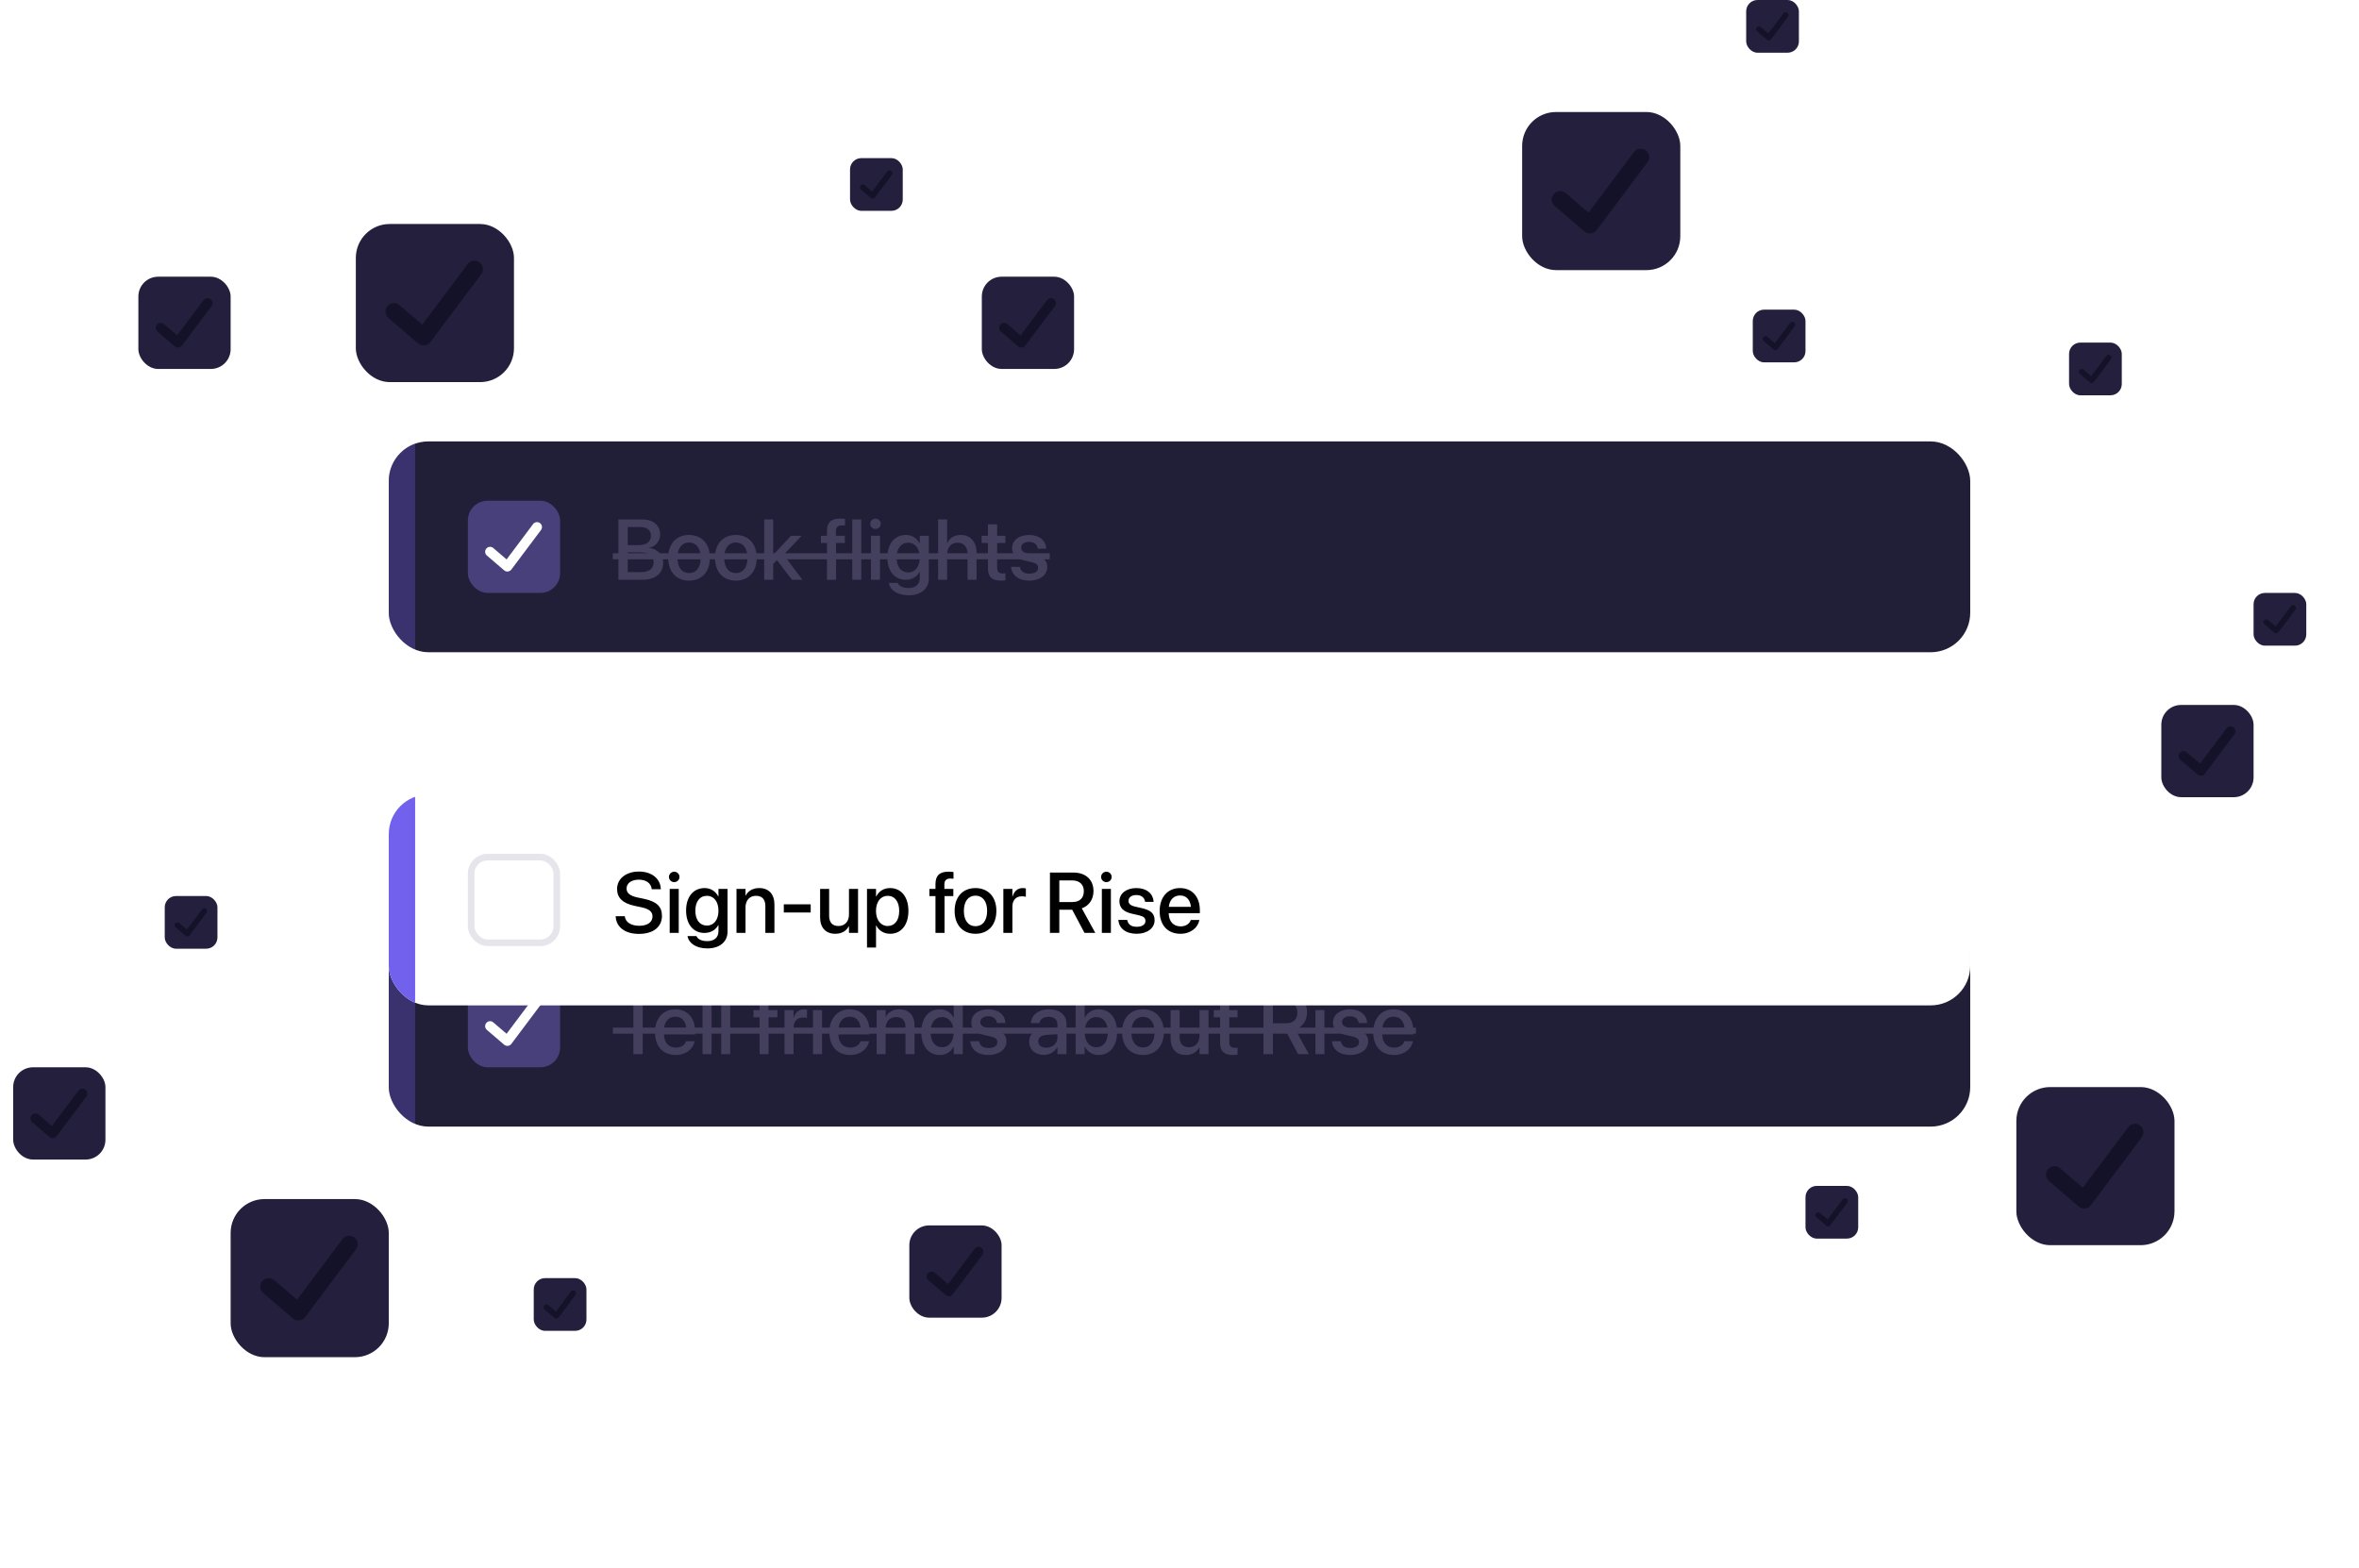 <svg width="358" height="238" viewBox="0 0 358 238" fill="none" xmlns="http://www.w3.org/2000/svg">
<rect x="35" y="182" width="24" height="24" rx="5.143" fill="#231F3C"/>
<path d="M45.286 199.143L44.449 200.119C44.719 200.351 45.073 200.46 45.426 200.421C45.779 200.382 46.101 200.199 46.314 199.915L45.286 199.143ZM50.429 192.286L51.457 193.057L51.457 193.057L50.429 192.286ZM54.029 189.629C54.455 189.061 54.34 188.255 53.771 187.829C53.203 187.403 52.398 187.518 51.971 188.086L54.029 189.629ZM41.622 194.31C41.083 193.848 40.272 193.91 39.809 194.449C39.347 194.988 39.41 195.8 39.949 196.262L41.622 194.31ZM46.314 199.915L51.457 193.057L49.4 191.515L44.257 198.372L46.314 199.915ZM51.457 193.057L54.029 189.629L51.971 188.086L49.4 191.515L51.457 193.057ZM41.449 197.548L44.449 200.119L46.122 198.167L43.122 195.596L41.449 197.548ZM39.949 196.262L41.449 197.548L43.122 195.596L41.622 194.31L39.949 196.262Z" fill="#141228"/>
<rect x="328" y="107" width="14" height="14" rx="3" fill="#231F3C"/>
<path d="M334 117L333.512 117.569C333.669 117.704 333.876 117.768 334.082 117.746C334.288 117.723 334.476 117.616 334.6 117.45L334 117ZM339.1 111.45C339.349 111.119 339.281 110.649 338.95 110.4C338.619 110.151 338.149 110.219 337.9 110.55L339.1 111.45ZM331.863 114.181C331.549 113.911 331.075 113.947 330.806 114.262C330.536 114.576 330.572 115.05 330.887 115.319L331.863 114.181ZM334.6 117.45L337.6 113.45L336.4 112.55L333.4 116.55L334.6 117.45ZM337.6 113.45L339.1 111.45L337.9 110.55L336.4 112.55L337.6 113.45ZM331.762 116.069L333.512 117.569L334.488 116.431L332.738 114.931L331.762 116.069ZM330.887 115.319L331.762 116.069L332.738 114.931L331.863 114.181L330.887 115.319Z" fill="#141228"/>
<rect x="208" y="145" width="14" height="14" rx="3" fill="#231F3C"/>
<path d="M214 155L213.512 155.569C213.669 155.704 213.876 155.768 214.082 155.746C214.288 155.723 214.476 155.616 214.6 155.45L214 155ZM219.1 149.45C219.349 149.119 219.281 148.649 218.95 148.4C218.619 148.151 218.149 148.219 217.9 148.55L219.1 149.45ZM211.863 152.181C211.549 151.911 211.075 151.947 210.806 152.262C210.536 152.576 210.572 153.05 210.887 153.319L211.863 152.181ZM214.6 155.45L217.6 151.45L216.4 150.55L213.4 154.55L214.6 155.45ZM217.6 151.45L219.1 149.45L217.9 148.55L216.4 150.55L217.6 151.45ZM211.762 154.069L213.512 155.569L214.488 154.431L212.738 152.931L211.762 154.069ZM210.887 153.319L211.762 154.069L212.738 152.931L211.863 152.181L210.887 153.319Z" fill="#141228"/>
<rect x="274" y="180" width="8" height="8" rx="1.714" fill="#231F3C"/>
<path d="M277.429 185.714L277.15 186.039C277.24 186.116 277.358 186.153 277.475 186.14C277.593 186.127 277.7 186.066 277.771 185.971L277.429 185.714ZM279.143 183.428L278.8 183.171L278.8 183.171L279.143 183.428ZM280.343 182.542C280.485 182.353 280.446 182.084 280.257 181.942C280.068 181.8 279.799 181.839 279.657 182.028L280.343 182.542ZM276.429 184.857L276.707 184.531L276.707 184.531L276.429 184.857ZM276.207 184.103C276.028 183.949 275.757 183.969 275.603 184.149C275.449 184.329 275.47 184.599 275.65 184.753L276.207 184.103ZM277.771 185.971L279.486 183.685L278.8 183.171L277.086 185.457L277.771 185.971ZM279.486 183.685L280.343 182.542L279.657 182.028L278.8 183.171L279.486 183.685ZM276.15 185.182L277.15 186.039L277.707 185.388L276.707 184.531L276.15 185.182ZM275.65 184.753L276.15 185.182L276.707 184.531L276.207 184.103L275.65 184.753Z" fill="#141228"/>
<rect x="314" y="52" width="8" height="8" rx="1.714" fill="#231F3C"/>
<path d="M317.429 57.714L317.15 58.039C317.24 58.116 317.358 58.153 317.475 58.14C317.593 58.127 317.7 58.066 317.771 57.971L317.429 57.714ZM319.143 55.428L318.8 55.171L318.8 55.171L319.143 55.428ZM320.343 54.542C320.485 54.353 320.446 54.084 320.257 53.942C320.068 53.8 319.799 53.839 319.657 54.028L320.343 54.542ZM316.429 56.857L316.707 56.531L316.707 56.531L316.429 56.857ZM316.207 56.103C316.028 55.949 315.757 55.969 315.603 56.149C315.449 56.329 315.47 56.599 315.65 56.753L316.207 56.103ZM317.771 57.971L319.486 55.685L318.8 55.171L317.086 57.457L317.771 57.971ZM319.486 55.685L320.343 54.542L319.657 54.028L318.8 55.171L319.486 55.685ZM316.15 57.182L317.15 58.039L317.707 57.388L316.707 56.531L316.15 57.182ZM315.65 56.753L316.15 57.182L316.707 56.531L316.207 56.103L315.65 56.753Z" fill="#141228"/>
<rect x="81" y="194" width="8" height="8" rx="1.714" fill="#231F3C"/>
<path d="M84.429 199.714L84.15 200.039C84.24 200.116 84.358 200.153 84.475 200.14C84.593 200.127 84.7 200.066 84.771 199.971L84.429 199.714ZM86.143 197.428L85.8 197.171L85.8 197.171L86.143 197.428ZM87.343 196.542C87.485 196.353 87.447 196.084 87.257 195.942C87.068 195.8 86.799 195.839 86.657 196.028L87.343 196.542ZM83.429 198.857L83.707 198.531L83.707 198.531L83.429 198.857ZM83.207 198.103C83.028 197.949 82.757 197.969 82.603 198.149C82.449 198.329 82.47 198.599 82.65 198.753L83.207 198.103ZM84.771 199.971L86.486 197.685L85.8 197.171L84.086 199.457L84.771 199.971ZM86.486 197.685L87.343 196.542L86.657 196.028L85.8 197.171L86.486 197.685ZM83.15 199.182L84.15 200.039L84.707 199.388L83.707 198.531L83.15 199.182ZM82.65 198.753L83.15 199.182L83.707 198.531L83.207 198.103L82.65 198.753Z" fill="#141228"/>
<rect x="342" y="90" width="8" height="8" rx="1.714" fill="#231F3C"/>
<path d="M345.429 95.714L345.15 96.039C345.24 96.116 345.358 96.153 345.475 96.14C345.593 96.127 345.7 96.066 345.771 95.971L345.429 95.714ZM347.143 93.428L346.8 93.171L346.8 93.171L347.143 93.428ZM348.343 92.542C348.485 92.353 348.446 92.084 348.257 91.942C348.068 91.8 347.799 91.839 347.657 92.028L348.343 92.542ZM344.429 94.857L344.707 94.531L344.707 94.531L344.429 94.857ZM344.207 94.103C344.028 93.949 343.757 93.969 343.603 94.149C343.449 94.329 343.47 94.599 343.65 94.753L344.207 94.103ZM345.771 95.971L347.486 93.685L346.8 93.171L345.086 95.457L345.771 95.971ZM347.486 93.685L348.343 92.542L347.657 92.028L346.8 93.171L347.486 93.685ZM344.15 95.182L345.15 96.039L345.707 95.388L344.707 94.531L344.15 95.182ZM343.65 94.753L344.15 95.182L344.707 94.531L344.207 94.103L343.65 94.753Z" fill="#141228"/>
<rect x="266" y="47" width="8" height="8" rx="1.714" fill="#231F3C"/>
<path d="M269.429 52.714L269.15 53.039C269.24 53.116 269.358 53.153 269.475 53.14C269.593 53.127 269.7 53.066 269.771 52.971L269.429 52.714ZM271.143 50.428L270.8 50.171L270.8 50.171L271.143 50.428ZM272.343 49.542C272.485 49.353 272.446 49.084 272.257 48.942C272.068 48.8 271.799 48.839 271.657 49.028L272.343 49.542ZM268.429 51.857L268.707 51.531L268.707 51.531L268.429 51.857ZM268.207 51.103C268.028 50.949 267.757 50.969 267.603 51.149C267.449 51.329 267.47 51.599 267.65 51.753L268.207 51.103ZM269.771 52.971L271.486 50.685L270.8 50.171L269.086 52.457L269.771 52.971ZM271.486 50.685L272.343 49.542L271.657 49.028L270.8 50.171L271.486 50.685ZM268.15 52.182L269.15 53.039L269.707 52.388L268.707 51.531L268.15 52.182ZM267.65 51.753L268.15 52.182L268.707 51.531L268.207 51.103L267.65 51.753Z" fill="#141228"/>
<rect x="25" y="136" width="8" height="8" rx="1.714" fill="#231F3C"/>
<path d="M28.429 141.714L28.15 142.039C28.24 142.116 28.358 142.153 28.475 142.14C28.593 142.127 28.7 142.066 28.771 141.971L28.429 141.714ZM30.143 139.428L29.8 139.171L29.8 139.171L30.143 139.428ZM31.343 138.542C31.485 138.353 31.447 138.084 31.257 137.942C31.068 137.8 30.799 137.839 30.657 138.028L31.343 138.542ZM27.429 140.857L27.707 140.531L27.707 140.531L27.429 140.857ZM27.207 140.103C27.028 139.949 26.757 139.969 26.603 140.149C26.449 140.329 26.47 140.599 26.65 140.753L27.207 140.103ZM28.771 141.971L30.486 139.685L29.8 139.171L28.086 141.457L28.771 141.971ZM30.486 139.685L31.343 138.542L30.657 138.028L29.8 139.171L30.486 139.685ZM27.15 141.182L28.15 142.039L28.707 141.388L27.707 140.531L27.15 141.182ZM26.65 140.753L27.15 141.182L27.707 140.531L27.207 140.103L26.65 140.753Z" fill="#141228"/>
<rect x="129" y="24" width="8" height="8" rx="1.714" fill="#231F3C"/>
<path d="M132.429 29.714L132.15 30.039C132.24 30.116 132.358 30.153 132.475 30.14C132.593 30.127 132.7 30.066 132.771 29.971L132.429 29.714ZM134.143 27.428L133.8 27.171L133.8 27.171L134.143 27.428ZM135.343 26.542C135.485 26.353 135.446 26.084 135.257 25.942C135.068 25.8 134.799 25.839 134.657 26.028L135.343 26.542ZM131.429 28.857L131.707 28.531L131.707 28.531L131.429 28.857ZM131.207 28.103C131.028 27.949 130.757 27.969 130.603 28.149C130.449 28.329 130.47 28.599 130.65 28.753L131.207 28.103ZM132.771 29.971L134.486 27.685L133.8 27.171L132.086 29.457L132.771 29.971ZM134.486 27.685L135.343 26.542L134.657 26.028L133.8 27.171L134.486 27.685ZM131.15 29.182L132.15 30.039L132.707 29.388L131.707 28.531L131.15 29.182ZM130.65 28.753L131.15 29.182L131.707 28.531L131.207 28.103L130.65 28.753Z" fill="#141228"/>
<rect x="265" width="8" height="8" rx="1.714" fill="#231F3C"/>
<path d="M268.429 5.714L268.15 6.039C268.24 6.116 268.358 6.153 268.475 6.14C268.593 6.127 268.7 6.066 268.771 5.971L268.429 5.714ZM270.143 3.428L269.8 3.171L269.8 3.171L270.143 3.428ZM271.343 2.542C271.485 2.353 271.446 2.084 271.257 1.942C271.068 1.8 270.799 1.839 270.657 2.028L271.343 2.542ZM267.429 4.857L267.707 4.531L267.707 4.531L267.429 4.857ZM267.207 4.103C267.028 3.949 266.757 3.969 266.603 4.149C266.449 4.329 266.47 4.599 266.65 4.753L267.207 4.103ZM268.771 5.971L270.486 3.685L269.8 3.171L268.086 5.457L268.771 5.971ZM270.486 3.685L271.343 2.542L270.657 2.028L269.8 3.171L270.486 3.685ZM267.15 5.182L268.15 6.039L268.707 5.388L267.707 4.531L267.15 5.182ZM266.65 4.753L267.15 5.182L267.707 4.531L267.207 4.103L266.65 4.753Z" fill="#141228"/>
<rect x="138" y="186" width="14" height="14" rx="3" fill="#231F3C"/>
<path d="M144 196L143.512 196.569C143.669 196.704 143.876 196.768 144.082 196.746C144.288 196.723 144.476 196.616 144.6 196.45L144 196ZM149.1 190.45C149.349 190.119 149.281 189.649 148.95 189.4C148.619 189.151 148.149 189.219 147.9 189.55L149.1 190.45ZM141.863 193.181C141.549 192.911 141.075 192.947 140.806 193.262C140.536 193.576 140.572 194.05 140.887 194.319L141.863 193.181ZM144.6 196.45L147.6 192.45L146.4 191.55L143.4 195.55L144.6 196.45ZM147.6 192.45L149.1 190.45L147.9 189.55L146.4 191.55L147.6 192.45ZM141.762 195.069L143.512 196.569L144.488 195.431L142.738 193.931L141.762 195.069ZM140.887 194.319L141.762 195.069L142.738 193.931L141.863 193.181L140.887 194.319Z" fill="#141228"/>
<rect x="2" y="162" width="14" height="14" rx="3" fill="#231F3C"/>
<path d="M8 172L7.512 172.569C7.669 172.704 7.876 172.768 8.082 172.746C8.288 172.723 8.476 172.616 8.6 172.45L8 172ZM13.1 166.45C13.348 166.119 13.281 165.649 12.95 165.4C12.619 165.151 12.149 165.219 11.9 165.55L13.1 166.45ZM5.863 169.181C5.549 168.911 5.075 168.947 4.806 169.262C4.536 169.576 4.572 170.05 4.887 170.319L5.863 169.181ZM8.6 172.45L11.6 168.45L10.4 167.55L7.4 171.55L8.6 172.45ZM11.6 168.45L13.1 166.45L11.9 165.55L10.4 167.55L11.6 168.45ZM5.762 171.069L7.512 172.569L8.488 171.431L6.738 169.931L5.762 171.069ZM4.887 170.319L5.762 171.069L6.738 169.931L5.863 169.181L4.887 170.319Z" fill="#141228"/>
<rect x="54" y="34" width="24" height="24" rx="5.143" fill="#231F3C"/>
<path d="M64.286 51.143L63.449 52.119C63.719 52.351 64.073 52.46 64.426 52.421C64.779 52.382 65.101 52.199 65.314 51.915L64.286 51.143ZM69.429 44.286L70.457 45.057L70.457 45.057L69.429 44.286ZM73.029 41.629C73.455 41.061 73.34 40.255 72.771 39.829C72.203 39.403 71.397 39.518 70.971 40.086L73.029 41.629ZM60.622 46.31C60.083 45.848 59.272 45.91 58.809 46.449C58.347 46.988 58.41 47.8 58.949 48.262L60.622 46.31ZM65.314 51.915L70.457 45.057L68.4 43.515L63.257 50.372L65.314 51.915ZM70.457 45.057L73.029 41.629L70.971 40.086L68.4 43.515L70.457 45.057ZM60.449 49.548L63.449 52.119L65.122 50.167L62.122 47.596L60.449 49.548ZM58.949 48.262L60.449 49.548L62.122 47.596L60.622 46.31L58.949 48.262Z" fill="#141228"/>
<rect x="149" y="42" width="14" height="14" rx="3" fill="#231F3C"/>
<path d="M155 52L154.512 52.569C154.669 52.704 154.876 52.768 155.082 52.745C155.288 52.723 155.476 52.616 155.6 52.45L155 52ZM160.1 46.45C160.349 46.119 160.281 45.648 159.95 45.4C159.619 45.151 159.149 45.219 158.9 45.55L160.1 46.45ZM152.863 49.181C152.549 48.911 152.075 48.947 151.806 49.262C151.536 49.576 151.572 50.05 151.887 50.319L152.863 49.181ZM155.6 52.45L158.6 48.45L157.4 47.55L154.4 51.55L155.6 52.45ZM158.6 48.45L160.1 46.45L158.9 45.55L157.4 47.55L158.6 48.45ZM152.762 51.069L154.512 52.569L155.488 51.431L153.738 49.931L152.762 51.069ZM151.887 50.319L152.762 51.069L153.738 49.931L152.863 49.181L151.887 50.319Z" fill="#141228"/>
<rect x="21" y="42" width="14" height="14" rx="3" fill="#231F3C"/>
<path d="M27 52L26.512 52.569C26.669 52.704 26.876 52.768 27.082 52.745C27.288 52.723 27.476 52.616 27.6 52.45L27 52ZM32.1 46.45C32.349 46.119 32.281 45.648 31.95 45.4C31.619 45.151 31.148 45.219 30.9 45.55L32.1 46.45ZM24.863 49.181C24.549 48.911 24.075 48.947 23.806 49.262C23.536 49.576 23.572 50.05 23.887 50.319L24.863 49.181ZM27.6 52.45L30.6 48.45L29.4 47.55L26.4 51.55L27.6 52.45ZM30.6 48.45L32.1 46.45L30.9 45.55L29.4 47.55L30.6 48.45ZM24.762 51.069L26.512 52.569L27.488 51.431L25.738 49.931L24.762 51.069ZM23.887 50.319L24.762 51.069L25.738 49.931L24.863 49.181L23.887 50.319Z" fill="#141228"/>
<rect x="231" y="17" width="24" height="24" rx="5.143" fill="#231F3C"/>
<path d="M241.286 34.143L240.449 35.119C240.719 35.351 241.073 35.46 241.426 35.421C241.779 35.382 242.101 35.199 242.314 34.915L241.286 34.143ZM246.429 27.286L247.457 28.057L247.457 28.057L246.429 27.286ZM250.029 24.629C250.455 24.061 250.339 23.255 249.771 22.829C249.203 22.403 248.397 22.518 247.971 23.086L250.029 24.629ZM237.622 29.31C237.083 28.848 236.272 28.91 235.81 29.449C235.347 29.988 235.41 30.8 235.949 31.262L237.622 29.31ZM242.314 34.915L247.457 28.057L245.4 26.515L240.257 33.372L242.314 34.915ZM247.457 28.057L250.029 24.629L247.971 23.086L245.4 26.515L247.457 28.057ZM237.449 32.548L240.449 35.119L242.122 33.167L239.122 30.596L237.449 32.548ZM235.949 31.262L237.449 32.548L239.122 30.596L237.622 29.31L235.949 31.262Z" fill="#141228"/>
<rect x="306" y="165" width="24" height="24" rx="5.143" fill="#231F3C"/>
<path d="M316.286 182.143L315.449 183.119C315.719 183.351 316.073 183.46 316.426 183.421C316.779 183.382 317.101 183.199 317.314 182.915L316.286 182.143ZM321.429 175.286L322.457 176.057L322.457 176.057L321.429 175.286ZM325.029 172.629C325.455 172.061 325.339 171.255 324.771 170.829C324.203 170.403 323.397 170.518 322.971 171.086L325.029 172.629ZM312.622 177.31C312.083 176.848 311.272 176.91 310.81 177.449C310.347 177.988 310.41 178.8 310.949 179.262L312.622 177.31ZM317.314 182.915L322.457 176.057L320.4 174.515L315.257 181.372L317.314 182.915ZM322.457 176.057L325.029 172.629L322.971 171.086L320.4 174.515L322.457 176.057ZM312.449 180.548L315.449 183.119L317.122 181.167L314.122 178.596L312.449 180.548ZM310.949 179.262L312.449 180.548L314.122 178.596L312.622 177.31L310.949 179.262Z" fill="#141228"/>
<g clip-path="url(#clip0_1028_27840)">
<rect x="59" y="139" width="240" height="32" rx="6" fill="#211E37"/>
<rect opacity="0.3" x="59" y="139" width="4" height="32" fill="#7161EC"/>
<rect x="71" y="148" width="14" height="14" rx="3" fill="#48407A"/>
<path d="M77 158L76.512 158.569C76.669 158.704 76.876 158.768 77.082 158.746C77.288 158.723 77.476 158.616 77.6 158.45L77 158ZM82.1 152.45C82.349 152.119 82.281 151.649 81.95 151.4C81.619 151.151 81.148 151.219 80.9 151.55L82.1 152.45ZM74.863 155.181C74.549 154.911 74.075 154.947 73.806 155.262C73.536 155.576 73.572 156.05 73.887 156.319L74.863 155.181ZM77.6 158.45L80.6 154.45L79.4 153.55L76.4 157.55L77.6 158.45ZM80.6 154.45L82.1 152.45L80.9 151.55L79.4 153.55L80.6 154.45ZM74.762 157.069L76.512 158.569L77.488 157.431L75.738 155.931L74.762 157.069ZM73.887 156.319L74.762 157.069L75.738 155.931L74.863 155.181L73.887 156.319Z" fill="white"/>
<path d="M96.117 160H97.539V152.065H100.338V150.84H93.311V152.065H96.117V160ZM102.547 160.133C104.166 160.133 105.194 159.168 105.41 158.108L105.422 158.039H104.121L104.102 158.089C103.931 158.591 103.391 159.01 102.579 159.01C101.487 159.01 100.795 158.273 100.77 157.01H105.499V156.547C105.499 154.541 104.35 153.195 102.477 153.195C100.604 153.195 99.398 154.592 99.398 156.68V156.687C99.398 158.794 100.585 160.133 102.547 160.133ZM102.483 154.319C103.378 154.319 104.026 154.884 104.14 156.039H100.789C100.909 154.922 101.595 154.319 102.483 154.319ZM106.616 160H107.987V150.84H106.616V160ZM109.447 160H110.818V150.84H109.447V160ZM115.268 160H116.645V154.414H117.978V153.322H116.62V152.637C116.62 152.046 116.912 151.748 117.527 151.748C117.699 151.748 117.87 151.761 118.003 151.78V150.764C117.819 150.732 117.515 150.707 117.235 150.707C115.877 150.707 115.268 151.316 115.268 152.611V153.322H114.347V154.414H115.268V160ZM119.057 160H120.428V156.02C120.428 155.023 120.974 154.446 121.856 154.446C122.123 154.446 122.364 154.478 122.472 154.522V153.246C122.364 153.227 122.193 153.195 121.996 153.195C121.234 153.195 120.676 153.684 120.46 154.465H120.428V153.322H119.057V160ZM124.065 152.294C124.516 152.294 124.865 151.938 124.865 151.507C124.865 151.069 124.516 150.713 124.065 150.713C123.621 150.713 123.266 151.069 123.266 151.507C123.266 151.938 123.621 152.294 124.065 152.294ZM123.38 160H124.751V153.322H123.38V160ZM129.017 160.133C130.635 160.133 131.664 159.168 131.879 158.108L131.892 158.039H130.591L130.572 158.089C130.4 158.591 129.861 159.01 129.048 159.01C127.957 159.01 127.265 158.273 127.239 157.01H131.968V156.547C131.968 154.541 130.819 153.195 128.947 153.195C127.074 153.195 125.868 154.592 125.868 156.68V156.687C125.868 158.794 127.055 160.133 129.017 160.133ZM128.953 154.319C129.848 154.319 130.496 154.884 130.61 156.039H127.258C127.379 154.922 128.064 154.319 128.953 154.319ZM133.035 160H134.406V156.109C134.406 155.068 135.028 154.37 135.993 154.37C136.945 154.37 137.415 154.935 137.415 155.937V160H138.792V155.677C138.792 154.141 137.948 153.195 136.481 153.195C135.472 153.195 134.787 153.652 134.438 154.332H134.406V153.322H133.035V160ZM142.613 160.133C143.572 160.133 144.308 159.651 144.708 158.87H144.733V160H146.111V150.84H144.733V154.458H144.708C144.308 153.671 143.546 153.195 142.601 153.195C140.925 153.195 139.82 154.528 139.82 156.655V156.661C139.82 158.788 140.912 160.133 142.613 160.133ZM142.975 158.953C141.89 158.953 141.223 158.083 141.223 156.661V156.655C141.223 155.246 141.896 154.37 142.975 154.37C144.003 154.37 144.74 155.271 144.74 156.655V156.661C144.74 158.051 144.01 158.953 142.975 158.953ZM150.021 160.133C151.595 160.133 152.738 159.295 152.738 158.077V158.07C152.738 157.112 152.217 156.572 150.853 156.255L149.767 156.007C149.05 155.836 148.777 155.557 148.777 155.144V155.138C148.777 154.604 149.24 154.255 149.977 154.255C150.751 154.255 151.208 154.662 151.291 155.246L151.297 155.29H152.585L152.579 155.214C152.509 154.078 151.557 153.195 149.977 153.195C148.44 153.195 147.399 154.014 147.399 155.208V155.214C147.399 156.185 148.028 156.794 149.297 157.086L150.389 157.334C151.106 157.505 151.348 157.753 151.348 158.185V158.191C151.348 158.73 150.853 159.073 150.027 159.073C149.183 159.073 148.726 158.711 148.599 158.096L148.586 158.032H147.228L147.234 158.089C147.374 159.308 148.352 160.133 150.021 160.133ZM158.406 160.121C159.289 160.121 160.063 159.664 160.45 158.946H160.476V160H161.853V155.398C161.853 154.059 160.818 153.195 159.187 153.195C157.543 153.195 156.546 154.078 156.451 155.227L156.445 155.296H157.74L157.752 155.239C157.867 154.706 158.355 154.332 159.149 154.332C160 154.332 160.476 154.776 160.476 155.512V156.014L158.66 156.122C157.08 156.217 156.178 156.928 156.178 158.089V158.102C156.178 159.302 157.073 160.121 158.406 160.121ZM157.562 158.07V158.058C157.562 157.493 158.019 157.131 158.844 157.08L160.476 156.979V157.499C160.476 158.369 159.746 159.022 158.781 159.022C158.044 159.022 157.562 158.654 157.562 158.07ZM166.734 160.133C168.429 160.133 169.527 158.788 169.527 156.661V156.655C169.527 154.528 168.423 153.195 166.747 153.195C165.801 153.195 165.04 153.671 164.64 154.458H164.608V150.84H163.237V160H164.608V158.87H164.64C165.033 159.651 165.776 160.133 166.734 160.133ZM166.373 158.953C165.332 158.953 164.602 158.051 164.602 156.661V156.655C164.602 155.271 165.338 154.37 166.373 154.37C167.452 154.37 168.125 155.246 168.125 156.655V156.661C168.125 158.083 167.452 158.953 166.373 158.953ZM173.457 160.133C175.367 160.133 176.624 158.813 176.624 156.661V156.648C176.624 154.509 175.355 153.195 173.45 153.195C171.552 153.195 170.289 154.516 170.289 156.648V156.661C170.289 158.807 171.54 160.133 173.457 160.133ZM173.463 158.984C172.39 158.984 171.692 158.14 171.692 156.661V156.648C171.692 155.188 172.396 154.344 173.45 154.344C174.523 154.344 175.221 155.188 175.221 156.648V156.661C175.221 158.134 174.536 158.984 173.463 158.984ZM179.957 160.133C180.972 160.133 181.651 159.67 182 158.997H182.032V160H183.41V153.322H182.032V157.22C182.032 158.261 181.41 158.953 180.445 158.953C179.493 158.953 179.023 158.394 179.023 157.385V153.322H177.652V157.651C177.652 159.187 178.49 160.133 179.957 160.133ZM187.11 160.133C187.39 160.133 187.65 160.102 187.809 160.076V159.016C187.707 159.029 187.586 159.042 187.44 159.042C186.863 159.042 186.558 158.838 186.558 158.159V154.414H187.809V153.322H186.558V151.583H185.155V153.322H184.197V154.414H185.155V158.242C185.155 159.575 185.79 160.133 187.11 160.133ZM191.75 160H193.172V156.483H195.127L196.994 160H198.631L196.581 156.268C197.679 155.893 198.358 154.903 198.358 153.659V153.646C198.358 151.926 197.178 150.84 195.305 150.84H191.75V160ZM193.172 155.315V152.034H195.127C196.219 152.034 196.892 152.643 196.892 153.659V153.671C196.892 154.712 196.264 155.315 195.166 155.315H193.172ZM200.313 152.294C200.764 152.294 201.113 151.938 201.113 151.507C201.113 151.069 200.764 150.713 200.313 150.713C199.869 150.713 199.514 151.069 199.514 151.507C199.514 151.938 199.869 152.294 200.313 152.294ZM199.628 160H200.999V153.322H199.628V160ZM204.916 160.133C206.49 160.133 207.632 159.295 207.632 158.077V158.07C207.632 157.112 207.112 156.572 205.747 156.255L204.662 156.007C203.944 155.836 203.671 155.557 203.671 155.144V155.138C203.671 154.604 204.135 154.255 204.871 154.255C205.646 154.255 206.103 154.662 206.185 155.246L206.191 155.29H207.48L207.474 155.214C207.404 154.078 206.452 153.195 204.871 153.195C203.335 153.195 202.294 154.014 202.294 155.208V155.214C202.294 156.185 202.922 156.794 204.192 157.086L205.284 157.334C206.001 157.505 206.242 157.753 206.242 158.185V158.191C206.242 158.73 205.747 159.073 204.922 159.073C204.078 159.073 203.621 158.711 203.494 158.096L203.481 158.032H202.123L202.129 158.089C202.269 159.308 203.246 160.133 204.916 160.133ZM211.549 160.133C213.167 160.133 214.196 159.168 214.412 158.108L214.424 158.039H213.123L213.104 158.089C212.933 158.591 212.393 159.01 211.581 159.01C210.489 159.01 209.797 158.273 209.771 157.01H214.5V156.547C214.5 154.541 213.352 153.195 211.479 153.195C209.606 153.195 208.4 154.592 208.4 156.68V156.687C208.4 158.794 209.587 160.133 211.549 160.133ZM211.485 154.319C212.38 154.319 213.028 154.884 213.142 156.039H209.791C209.911 154.922 210.597 154.319 211.485 154.319Z" fill="#433F5C"/>
<path d="M93 155.976H214.881V156.896H93V155.976Z" fill="#433F5C"/>
</g>
<g clip-path="url(#clip1_1028_27840)">
<rect x="59" y="67" width="240" height="32" rx="6" fill="#211E37"/>
<rect opacity="0.3" x="59" y="67" width="4" height="32" fill="#7161EC"/>
<rect x="71" y="76" width="14" height="14" rx="3" fill="#48407A"/>
<path d="M77 86L76.512 86.569C76.669 86.704 76.876 86.768 77.082 86.746C77.288 86.723 77.476 86.616 77.6 86.45L77 86ZM82.1 80.45C82.349 80.119 82.281 79.648 81.95 79.4C81.619 79.151 81.148 79.219 80.9 79.55L82.1 80.45ZM74.863 83.181C74.549 82.911 74.075 82.947 73.806 83.262C73.536 83.576 73.572 84.05 73.887 84.319L74.863 83.181ZM77.6 86.45L80.6 82.45L79.4 81.55L76.4 85.55L77.6 86.45ZM80.6 82.45L82.1 80.45L80.9 79.55L79.4 81.55L80.6 82.45ZM74.762 85.069L76.512 86.569L77.488 85.431L75.738 83.931L74.762 85.069ZM73.887 84.319L74.762 85.069L75.738 83.931L74.863 83.181L73.887 84.319Z" fill="white"/>
<path d="M93.844 88H97.519C99.468 88 100.643 87.022 100.643 85.416V85.404C100.643 84.198 99.798 83.303 98.497 83.169V83.144C99.462 83.004 100.192 82.109 100.192 81.144V81.132C100.192 79.748 99.126 78.84 97.501 78.84H93.844V88ZM97.158 80.002C98.186 80.002 98.776 80.465 98.776 81.303V81.316C98.776 82.236 98.097 82.744 96.84 82.744H95.266V80.002H97.158ZM97.132 83.842C98.491 83.842 99.189 84.35 99.189 85.334V85.347C99.189 86.324 98.503 86.838 97.228 86.838H95.266V83.842H97.132ZM104.572 88.133C106.482 88.133 107.739 86.813 107.739 84.661V84.648C107.739 82.509 106.47 81.195 104.565 81.195C102.667 81.195 101.404 82.516 101.404 84.648V84.661C101.404 86.807 102.655 88.133 104.572 88.133ZM104.578 86.984C103.505 86.984 102.807 86.14 102.807 84.661V84.648C102.807 83.189 103.512 82.344 104.565 82.344C105.638 82.344 106.336 83.189 106.336 84.648V84.661C106.336 86.134 105.651 86.984 104.578 86.984ZM111.668 88.133C113.579 88.133 114.836 86.813 114.836 84.661V84.648C114.836 82.509 113.566 81.195 111.662 81.195C109.764 81.195 108.501 82.516 108.501 84.648V84.661C108.501 86.807 109.751 88.133 111.668 88.133ZM111.675 86.984C110.602 86.984 109.904 86.14 109.904 84.661V84.648C109.904 83.189 110.608 82.344 111.662 82.344C112.735 82.344 113.433 83.189 113.433 84.648V84.661C113.433 86.134 112.748 86.984 111.675 86.984ZM115.972 88H117.343V85.594L117.915 85.029L120.181 88H121.774L118.924 84.204L121.666 81.322H120.054L117.375 84.172H117.343V78.84H115.972V88ZM125.5 88H126.877V82.414H128.21V81.322H126.852V80.637C126.852 80.046 127.144 79.748 127.76 79.748C127.931 79.748 128.103 79.761 128.236 79.78V78.764C128.052 78.732 127.747 78.707 127.468 78.707C126.109 78.707 125.5 79.316 125.5 80.611V81.322H124.58V82.414H125.5V88ZM129.34 88H130.711V78.84H129.34V88ZM132.863 80.294C133.314 80.294 133.663 79.939 133.663 79.507C133.663 79.069 133.314 78.713 132.863 78.713C132.419 78.713 132.063 79.069 132.063 79.507C132.063 79.939 132.419 80.294 132.863 80.294ZM132.178 88H133.549V81.322H132.178V88ZM137.891 90.355C139.776 90.355 140.957 89.339 140.957 87.816V81.322H139.579V82.459H139.547C139.154 81.703 138.417 81.195 137.478 81.195C135.783 81.195 134.666 82.509 134.666 84.604V84.61C134.666 86.692 135.771 88.006 137.446 88.006C138.405 88.006 139.167 87.543 139.547 86.819H139.579V87.733C139.579 88.666 138.976 89.251 137.884 89.251C137.027 89.251 136.45 88.959 136.266 88.533L136.24 88.482H134.882L134.888 88.54C135.091 89.561 136.177 90.355 137.891 90.355ZM137.834 86.889C136.748 86.889 136.069 86.026 136.069 84.629V84.623C136.069 83.246 136.748 82.37 137.834 82.37C138.875 82.37 139.579 83.252 139.579 84.623V84.629C139.579 86.007 138.881 86.889 137.834 86.889ZM142.366 88H143.737V84.134C143.737 83.093 144.365 82.37 145.311 82.37C146.276 82.37 146.834 83.03 146.834 84.134V88H148.206V83.874C148.206 82.262 147.266 81.195 145.838 81.195C144.841 81.195 144.124 81.646 143.769 82.42H143.737V78.84H142.366V88ZM151.881 88.133C152.16 88.133 152.42 88.102 152.579 88.076V87.016C152.478 87.029 152.357 87.041 152.211 87.041C151.633 87.041 151.329 86.838 151.329 86.159V82.414H152.579V81.322H151.329V79.583H149.926V81.322H148.967V82.414H149.926V86.242C149.926 87.575 150.561 88.133 151.881 88.133ZM156.216 88.133C157.791 88.133 158.933 87.295 158.933 86.077V86.07C158.933 85.112 158.413 84.572 157.048 84.255L155.962 84.007C155.245 83.836 154.972 83.557 154.972 83.144V83.138C154.972 82.605 155.436 82.255 156.172 82.255C156.946 82.255 157.403 82.662 157.486 83.246L157.492 83.29H158.781L158.774 83.214C158.705 82.078 157.752 81.195 156.172 81.195C154.636 81.195 153.595 82.014 153.595 83.207V83.214C153.595 84.185 154.223 84.794 155.493 85.086L156.584 85.334C157.302 85.505 157.543 85.753 157.543 86.185V86.191C157.543 86.731 157.048 87.073 156.223 87.073C155.378 87.073 154.921 86.711 154.794 86.096L154.782 86.032H153.423L153.43 86.089C153.569 87.308 154.547 88.133 156.216 88.133Z" fill="#433F5C"/>
<path d="M93 83.976H159.314V84.896H93V83.976Z" fill="#433F5C"/>
</g>
<g filter="url(#filter0_dd_1028_27840)">
<g clip-path="url(#clip2_1028_27840)">
<rect x="59" y="103" width="240" height="32" rx="6" fill="white"/>
<rect x="59" y="103" width="4" height="32" fill="#7161EC"/>
<rect x="71.5" y="112.5" width="13" height="13" rx="2.5" fill="white" stroke="#E5E5EB"/>
<path d="M96.967 124.152C99.138 124.152 100.458 123.092 100.458 121.423V121.417C100.458 120.001 99.646 119.233 97.754 118.833L96.751 118.624C95.609 118.376 95.088 117.957 95.088 117.271V117.265C95.088 116.465 95.812 115.926 96.948 115.919C98.034 115.919 98.77 116.434 98.897 117.284L98.903 117.373H100.287L100.281 117.265C100.186 115.729 98.878 114.688 96.967 114.688C95.031 114.688 93.654 115.761 93.647 117.322V117.329C93.647 118.687 94.517 119.512 96.314 119.893L97.31 120.103C98.522 120.369 99.024 120.769 99.024 121.505V121.512C99.024 122.369 98.249 122.921 97.024 122.921C95.799 122.921 94.955 122.394 94.828 121.55L94.815 121.467H93.432L93.438 121.562C93.552 123.175 94.911 124.152 96.967 124.152ZM102.318 116.294C102.769 116.294 103.118 115.938 103.118 115.507C103.118 115.069 102.769 114.713 102.318 114.713C101.874 114.713 101.519 115.069 101.519 115.507C101.519 115.938 101.874 116.294 102.318 116.294ZM101.633 124H103.004V117.322H101.633V124ZM107.346 126.355C109.231 126.355 110.412 125.339 110.412 123.816V117.322H109.034V118.458H109.002C108.609 117.703 107.873 117.195 106.933 117.195C105.238 117.195 104.121 118.509 104.121 120.604V120.61C104.121 122.692 105.226 124.006 106.901 124.006C107.86 124.006 108.622 123.543 109.002 122.819H109.034V123.733C109.034 124.667 108.431 125.25 107.339 125.25C106.482 125.25 105.905 124.958 105.721 124.533L105.695 124.482H104.337L104.343 124.54C104.546 125.562 105.632 126.355 107.346 126.355ZM107.289 122.889C106.203 122.889 105.524 122.026 105.524 120.629V120.623C105.524 119.246 106.203 118.37 107.289 118.37C108.33 118.37 109.034 119.252 109.034 120.623V120.629C109.034 122.007 108.336 122.889 107.289 122.889ZM111.77 124H113.141V120.109C113.141 119.068 113.763 118.37 114.728 118.37C115.68 118.37 116.15 118.935 116.15 119.938V124H117.527V119.677C117.527 118.141 116.683 117.195 115.217 117.195C114.208 117.195 113.522 117.652 113.173 118.332H113.141V117.322H111.77V124ZM118.949 120.902H123.031V119.665H118.949V120.902ZM126.763 124.133C127.779 124.133 128.458 123.67 128.807 122.997H128.839V124H130.216V117.322H128.839V121.22C128.839 122.261 128.217 122.953 127.252 122.953C126.3 122.953 125.83 122.394 125.83 121.385V117.322H124.459V121.651C124.459 123.188 125.297 124.133 126.763 124.133ZM131.575 126.222H132.946V122.876H132.978C133.371 123.651 134.139 124.133 135.085 124.133C136.761 124.133 137.859 122.794 137.859 120.667V120.661C137.859 118.528 136.767 117.195 135.066 117.195C134.114 117.195 133.377 117.678 132.978 118.471H132.946V117.322H131.575V126.222ZM134.71 122.953C133.676 122.953 132.939 122.051 132.939 120.667V120.661C132.939 119.271 133.669 118.37 134.71 118.37C135.783 118.37 136.462 119.239 136.462 120.661V120.667C136.462 122.077 135.79 122.953 134.71 122.953ZM141.966 124H143.343V118.414H144.676V117.322H143.318V116.637C143.318 116.046 143.61 115.748 144.226 115.748C144.397 115.748 144.568 115.761 144.702 115.78V114.764C144.518 114.732 144.213 114.707 143.934 114.707C142.575 114.707 141.966 115.316 141.966 116.611V117.322H141.045V118.414H141.966V124ZM148.041 124.133C149.951 124.133 151.208 122.813 151.208 120.661V120.648C151.208 118.509 149.938 117.195 148.034 117.195C146.136 117.195 144.873 118.516 144.873 120.648V120.661C144.873 122.807 146.124 124.133 148.041 124.133ZM148.047 122.984C146.974 122.984 146.276 122.14 146.276 120.661V120.648C146.276 119.188 146.98 118.344 148.034 118.344C149.107 118.344 149.805 119.188 149.805 120.648V120.661C149.805 122.134 149.12 122.984 148.047 122.984ZM152.268 124H153.639V120.02C153.639 119.023 154.185 118.446 155.067 118.446C155.334 118.446 155.575 118.478 155.683 118.522V117.246C155.575 117.227 155.404 117.195 155.207 117.195C154.445 117.195 153.887 117.684 153.671 118.465H153.639V117.322H152.268V124ZM159.339 124H160.761V120.483H162.716L164.583 124H166.22L164.17 120.268C165.268 119.893 165.947 118.903 165.947 117.659V117.646C165.947 115.926 164.767 114.84 162.894 114.84H159.339V124ZM160.761 119.315V116.034H162.716C163.808 116.034 164.481 116.643 164.481 117.659V117.671C164.481 118.712 163.853 119.315 162.754 119.315H160.761ZM167.902 116.294C168.353 116.294 168.702 115.938 168.702 115.507C168.702 115.069 168.353 114.713 167.902 114.713C167.458 114.713 167.103 115.069 167.103 115.507C167.103 115.938 167.458 116.294 167.902 116.294ZM167.217 124H168.588V117.322H167.217V124ZM172.504 124.133C174.079 124.133 175.221 123.295 175.221 122.077V122.07C175.221 121.112 174.701 120.572 173.336 120.255L172.25 120.007C171.533 119.836 171.26 119.557 171.26 119.144V119.138C171.26 118.604 171.724 118.255 172.46 118.255C173.234 118.255 173.691 118.662 173.774 119.246L173.78 119.29H175.069L175.062 119.214C174.993 118.078 174.041 117.195 172.46 117.195C170.924 117.195 169.883 118.014 169.883 119.208V119.214C169.883 120.185 170.511 120.794 171.781 121.086L172.873 121.334C173.59 121.505 173.831 121.753 173.831 122.185V122.191C173.831 122.73 173.336 123.073 172.511 123.073C171.667 123.073 171.209 122.711 171.083 122.096L171.07 122.032H169.711L169.718 122.089C169.857 123.308 170.835 124.133 172.504 124.133ZM179.138 124.133C180.756 124.133 181.785 123.168 182 122.108L182.013 122.039H180.712L180.693 122.089C180.521 122.591 179.982 123.01 179.169 123.01C178.078 123.01 177.386 122.273 177.36 121.01H182.089V120.547C182.089 118.541 180.94 117.195 179.068 117.195C177.195 117.195 175.989 118.592 175.989 120.68V120.687C175.989 122.794 177.176 124.133 179.138 124.133ZM179.074 118.319C179.969 118.319 180.617 118.884 180.731 120.039H177.379C177.5 118.922 178.186 118.319 179.074 118.319Z" fill="black"/>
</g>
</g>
<defs>
<filter id="filter0_dd_1028_27840" x="34.2" y="94.2" width="289.6" height="81.6" filterUnits="userSpaceOnUse" color-interpolation-filters="sRGB">
<feFlood flood-opacity="0" result="BackgroundImageFix"/>
<feColorMatrix in="SourceAlpha" type="matrix" values="0 0 0 0 0 0 0 0 0 0 0 0 0 0 0 0 0 0 127 0" result="hardAlpha"/>
<feOffset dy="1.6"/>
<feGaussianBlur stdDeviation="3.2"/>
<feColorMatrix type="matrix" values="0 0 0 0 0 0 0 0 0 0 0 0 0 0 0 0 0 0 0.2 0"/>
<feBlend mode="normal" in2="BackgroundImageFix" result="effect1_dropShadow_1028_27840"/>
<feColorMatrix in="SourceAlpha" type="matrix" values="0 0 0 0 0 0 0 0 0 0 0 0 0 0 0 0 0 0 127 0" result="hardAlpha"/>
<feMorphology radius="0.8" operator="dilate" in="SourceAlpha" result="effect2_dropShadow_1028_27840"/>
<feOffset dy="16"/>
<feGaussianBlur stdDeviation="12"/>
<feColorMatrix type="matrix" values="0 0 0 0 0 0 0 0 0 0 0 0 0 0 0 0 0 0 0.1 0"/>
<feBlend mode="normal" in2="effect1_dropShadow_1028_27840" result="effect2_dropShadow_1028_27840"/>
<feBlend mode="normal" in="SourceGraphic" in2="effect2_dropShadow_1028_27840" result="shape"/>
</filter>
<clipPath id="clip0_1028_27840">
<rect x="59" y="139" width="240" height="32" rx="6" fill="white"/>
</clipPath>
<clipPath id="clip1_1028_27840">
<rect x="59" y="67" width="240" height="32" rx="6" fill="white"/>
</clipPath>
<clipPath id="clip2_1028_27840">
<rect x="59" y="103" width="240" height="32" rx="6" fill="white"/>
</clipPath>
</defs>
</svg>
